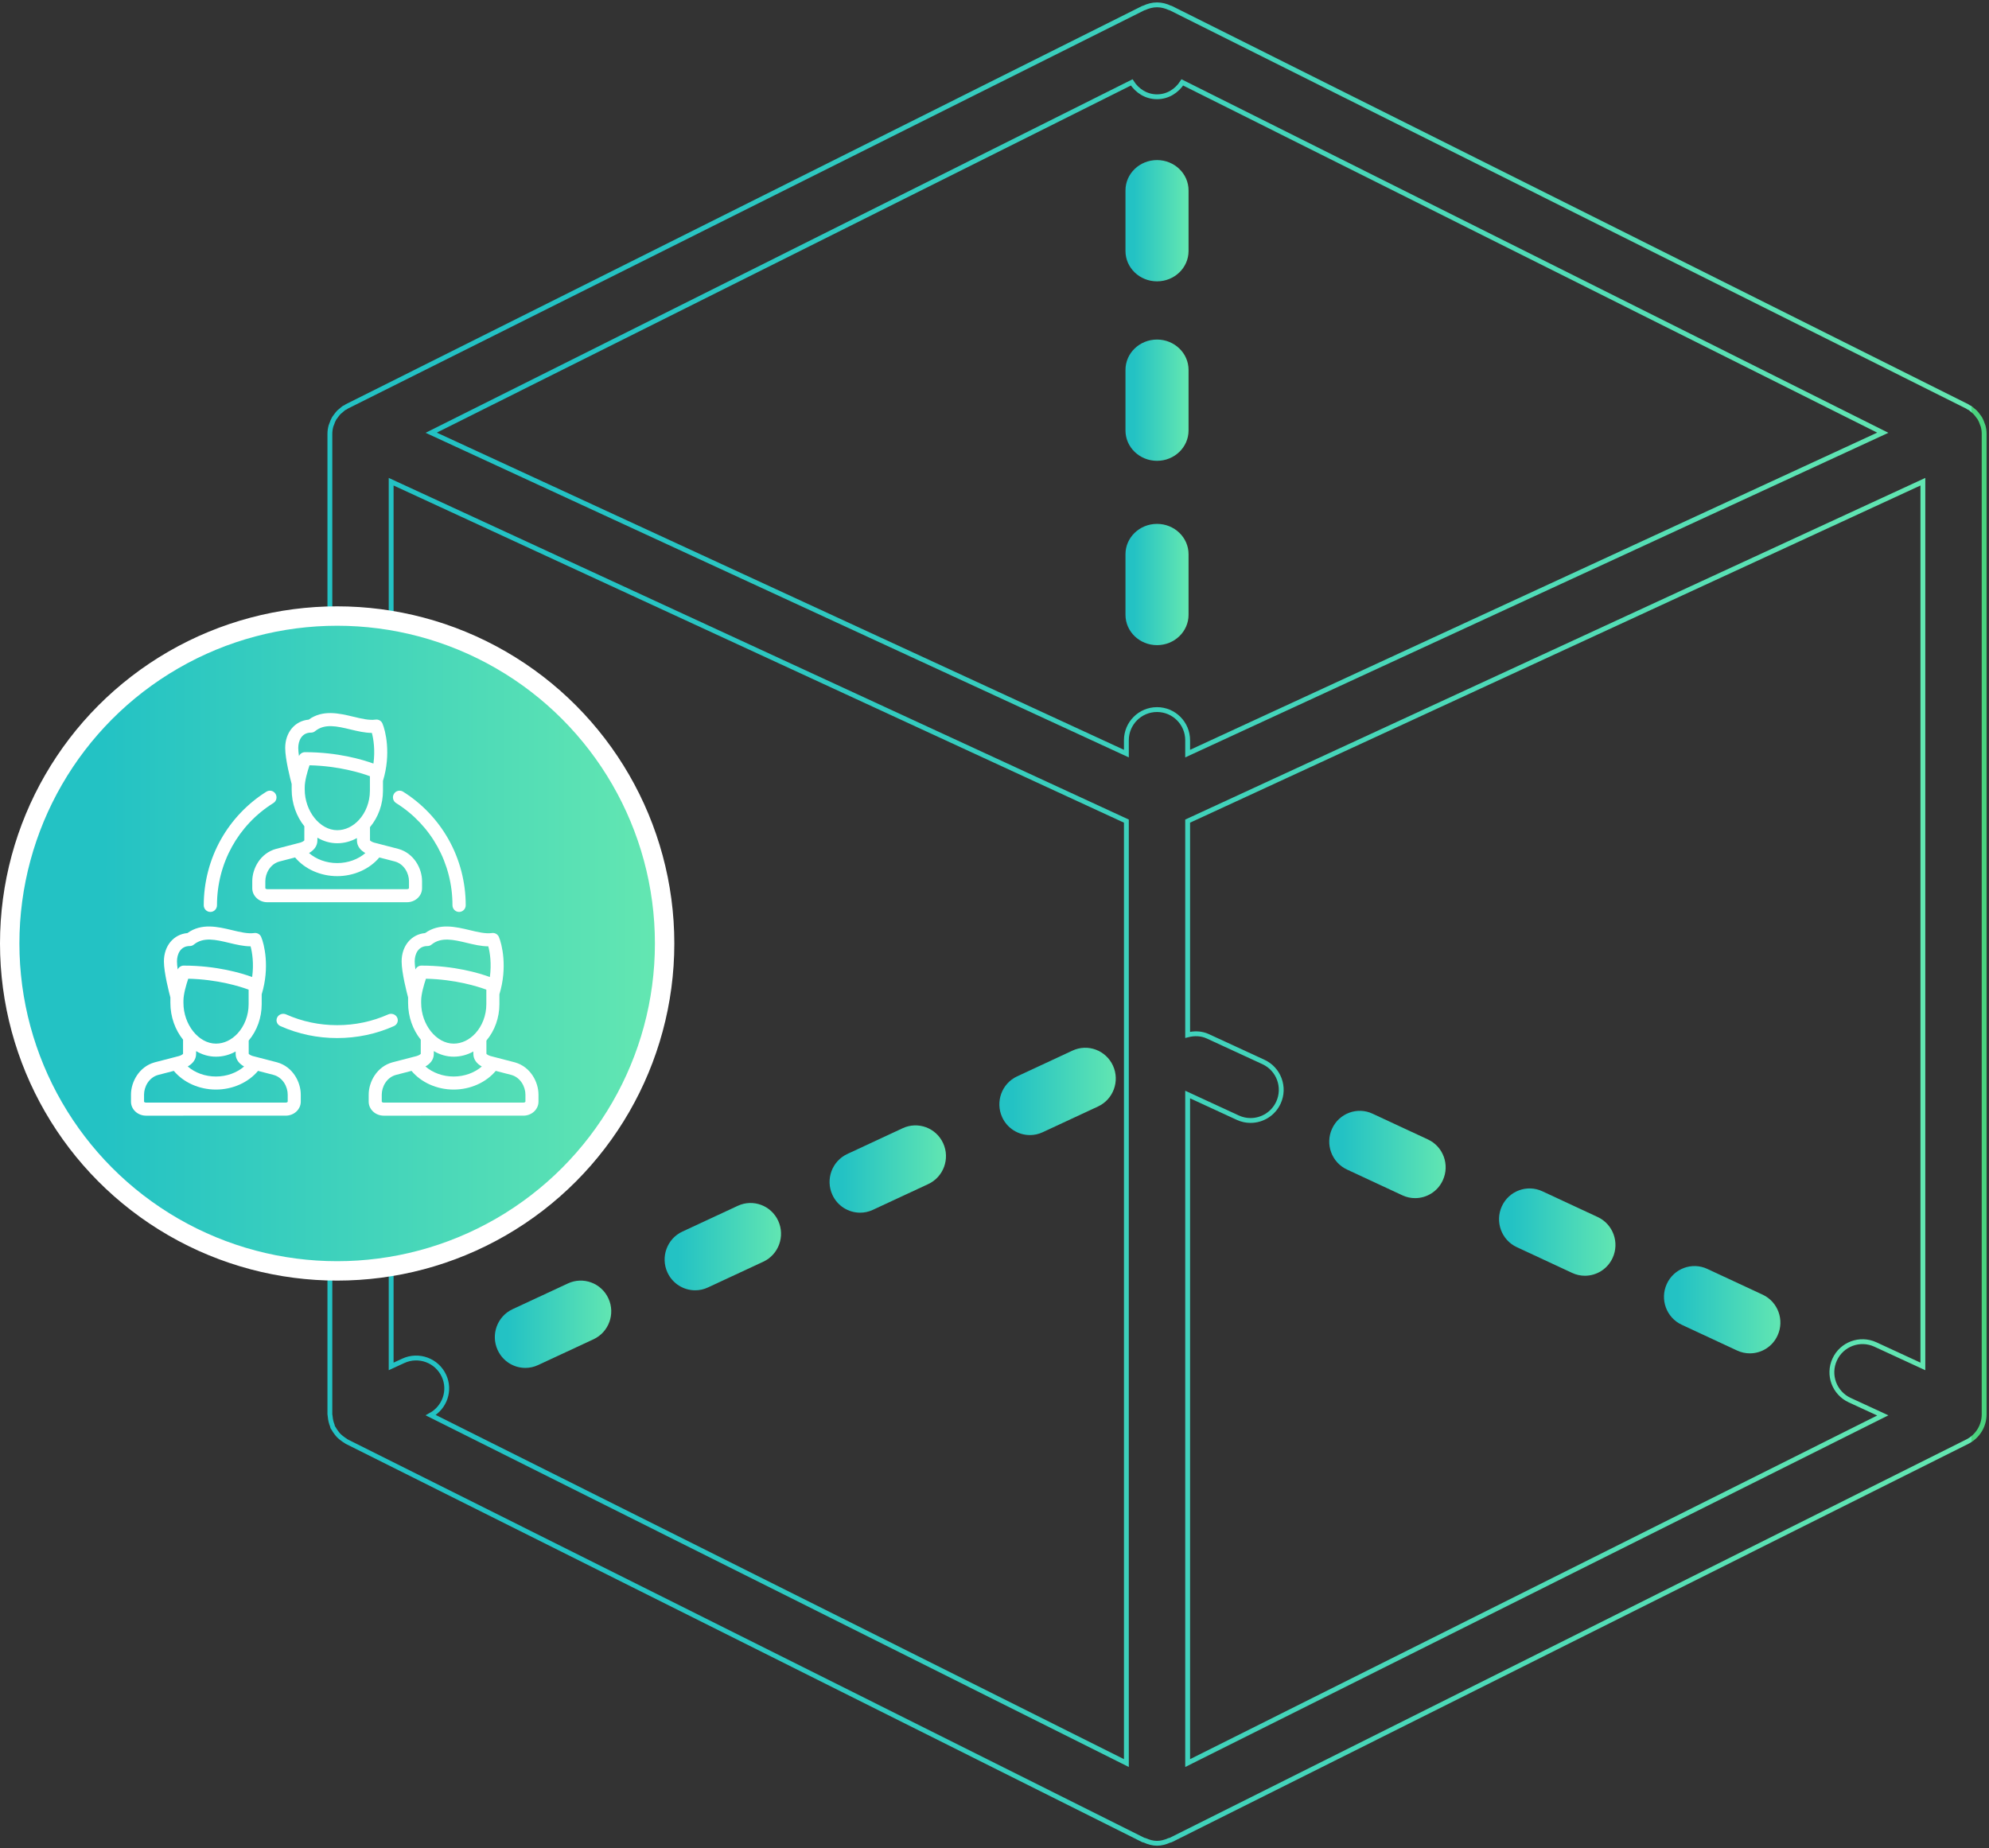 <?xml version="1.0" encoding="UTF-8"?>
<svg width="410px" height="381px" viewBox="0 0 410 381" version="1.1" xmlns="http://www.w3.org/2000/svg" xmlns:xlink="http://www.w3.org/1999/xlink">
    <rect x="0" y="0" width="410" height="381" fill="#333333" stroke="none"/>
    <!-- Generator: Sketch 47.1 (45422) - http://www.bohemiancoding.com/sketch -->
    <title>Group 2</title>
    <desc>Created with Sketch.</desc>
    <defs>
        <linearGradient x1="13.903%" y1="50%" x2="100%" y2="50%" id="linearGradient-1">
            <stop stop-color="#23C2C4" offset="0%"></stop>
            <stop stop-color="#64E7B1" offset="100%"></stop>
            <stop stop-color="#77D9B1" offset="100%"></stop>
            <stop stop-color="#4BD47F" offset="100%"></stop>
        </linearGradient>
    </defs>
    <g id="Page-1" stroke="none" stroke-width="1" fill="none" fill-rule="evenodd">
        <g id="Group-2" transform="translate(2, 1)">
            <path d="M406.779,86.81 C406.741,86.671 406.665,86.545 406.621,86.406 C406.488,86.014 406.343,85.635 406.135,85.281 C406.034,85.104 405.895,84.953 405.775,84.782 C405.573,84.498 405.364,84.22 405.118,83.974 C404.954,83.81 404.771,83.677 404.594,83.532 C404.424,83.393 404.278,83.235 404.095,83.115 C403.994,83.052 403.874,83.02 403.773,82.963 C403.678,82.913 403.609,82.83 403.514,82.786 L239.329,0.67 C239.272,0.644 239.209,0.657 239.152,0.625 C238.338,0.246 237.454,0 236.5,0 C235.546,0 234.662,0.246 233.854,0.625 C233.797,0.651 233.734,0.638 233.677,0.67 L69.492,82.786 C69.397,82.837 69.328,82.913 69.233,82.963 C69.126,83.02 69.012,83.052 68.911,83.115 C68.722,83.235 68.583,83.399 68.412,83.532 C68.229,83.677 68.052,83.81 67.888,83.967 C67.642,84.214 67.433,84.492 67.231,84.776 C67.111,84.947 66.972,85.098 66.871,85.275 C66.663,85.629 66.518,86.014 66.385,86.406 C66.341,86.545 66.265,86.665 66.227,86.81 C66.082,87.334 66,87.877 66,88.433 L66,290.567 C66,290.605 66.019,290.642 66.019,290.68 C66.019,290.807 66.063,290.927 66.069,291.047 C66.12,291.691 66.272,292.31 66.505,292.891 C66.549,292.992 66.53,293.106 66.581,293.207 C66.631,293.321 66.72,293.403 66.783,293.51 C66.941,293.801 67.118,294.066 67.32,294.331 C67.484,294.552 67.648,294.767 67.838,294.957 C68.052,295.172 68.286,295.361 68.532,295.544 C68.76,295.721 68.987,295.892 69.233,296.031 C69.328,296.081 69.397,296.163 69.492,296.207 L233.677,378.324 C233.772,378.368 233.873,378.349 233.968,378.394 C234.776,378.76 235.629,379 236.5,379 C237.371,379 238.224,378.76 239.032,378.4 C239.127,378.356 239.234,378.375 239.323,378.33 L403.508,296.214 C405.649,295.146 407,292.961 407,290.567 L407,88.433 C407,87.877 406.924,87.334 406.779,86.81 Z M89.516,282.627 C88.058,279.462 84.307,278.079 81.137,279.538 L78.63,280.694 L78.63,98.306 L230.185,168.276 L230.185,362.463 L86.795,290.744 C89.662,289.158 90.912,285.652 89.516,282.627 Z M236.5,18.95 C238.729,18.95 240.592,17.731 241.716,15.987 L386.111,88.206 L242.815,154.36 L242.815,151.6 C242.815,148.113 239.986,145.283 236.5,145.283 C233.014,145.283 230.185,148.113 230.185,151.6 L230.185,154.36 L86.889,88.206 L231.284,15.987 C232.408,17.731 234.271,18.95 236.5,18.95 Z M242.815,224.64 L253.146,229.409 C254.005,229.807 254.901,229.99 255.785,229.99 C258.172,229.99 260.458,228.625 261.526,226.314 C262.984,223.149 261.601,219.39 258.438,217.931 L246.97,212.638 C245.612,212.013 244.166,212 242.815,212.341 L242.815,168.276 L394.37,98.306 L394.37,280.694 L384.576,276.171 C381.412,274.712 377.655,276.089 376.196,279.26 C374.731,282.424 376.114,286.177 379.284,287.642 L386.111,290.794 L242.815,362.463 L242.815,224.64 Z" id="Shape-Copy" stroke="url(#linearGradient-1)" fill-rule="nonzero"></path>
            <g id="Group" transform="translate(100, 32)" fill-rule="nonzero" fill="url(#linearGradient-1)">
                <path d="M75.297,217 C76.183,217 77.076,216.816 77.925,216.416 L89.344,211.101 C92.494,209.636 93.878,205.863 92.419,202.685 C90.966,199.507 87.225,198.118 84.075,199.584 L72.656,204.899 C69.506,206.364 68.122,210.137 69.581,213.315 C70.644,215.636 72.92,217 75.297,217 Z" id="Shape"></path>
                <path d="M41.296,233 C42.176,233 43.075,232.816 43.925,232.417 L55.346,227.102 C58.497,225.637 59.874,221.864 58.421,218.687 C56.969,215.51 53.233,214.115 50.075,215.586 L38.654,220.9 C35.503,222.365 34.126,226.138 35.579,229.316 C36.642,231.637 38.918,233 41.296,233 Z" id="Shape"></path>
                <path d="M6.297,249 C7.183,249 8.076,248.81 8.925,248.41 L20.344,243.097 C23.494,241.633 24.878,237.86 23.419,234.684 C21.966,231.507 18.212,230.119 15.075,231.583 L3.656,236.896 C0.506,238.361 -0.878,242.134 0.581,245.31 C1.644,247.637 3.92,249 6.297,249 Z" id="Shape"></path>
                <path d="M227.345,217.899 L215.924,212.584 C212.773,211.118 209.031,212.507 207.579,215.685 C206.126,218.863 207.503,222.636 210.654,224.101 L222.075,229.416 C222.93,229.816 223.823,230 224.704,230 C227.081,230 229.358,228.636 230.42,226.315 C231.873,223.137 230.502,219.37 227.345,217.899 Z" id="Shape"></path>
                <path d="M261.346,233.901 L249.927,228.587 C246.783,227.116 243.035,228.505 241.582,231.688 C240.123,234.865 241.501,238.632 244.657,240.103 L256.077,245.417 C256.932,245.816 257.825,246 258.705,246 C261.082,246 263.358,244.637 264.415,242.316 C265.88,239.139 264.497,235.372 261.346,233.901 Z" id="Shape"></path>
                <path d="M192.345,201.903 L180.926,196.59 C177.776,195.113 174.035,196.507 172.582,199.69 C171.123,202.867 172.5,206.633 175.657,208.104 L187.076,213.417 C187.931,213.816 188.824,214 189.704,214 C192.081,214 194.358,212.637 195.414,210.316 C196.879,207.134 195.502,203.367 192.345,201.903 Z" id="Shape"></path>
                <path d="M110.296,201 C111.176,201 112.075,200.816 112.925,200.417 L124.346,195.102 C127.497,193.637 128.874,189.864 127.421,186.687 C125.962,183.51 122.233,182.115 119.075,183.586 L107.654,188.9 C104.503,190.365 103.126,194.138 104.579,197.316 C105.642,199.637 107.918,201 110.296,201 Z" id="Shape"></path>
                <path d="M136.5,25 C140.088,25 143,22.2 143,18.75 L143,6.25 C143,2.8 140.088,0 136.5,0 C132.912,0 130,2.8 130,6.25 L130,18.75 C130,22.2 132.912,25 136.5,25 Z" id="Shape"></path>
                <path d="M136.5,62 C140.088,62 143,59.2 143,55.75 L143,43.25 C143,39.8 140.088,37 136.5,37 C132.912,37 130,39.8 130,43.25 L130,55.75 C130,59.2 132.912,62 136.5,62 Z" id="Shape"></path>
                <path d="M136.5,100 C140.088,100 143,97.2 143,93.75 L143,81.25 C143,77.8 140.088,75 136.5,75 C132.912,75 130,77.8 130,81.25 L130,93.75 C130,97.2 132.912,100 136.5,100 Z" id="Shape"></path>
            </g>
            <circle id="Oval" stroke="#FFFFFF" stroke-width="4" fill="url(#linearGradient-1)" cx="67.5" cy="193.5" r="67.5"></circle>
            <g id="Group-3" transform="translate(0, 126)"></g>
            <g id="team" transform="translate(25, 146)" fill-rule="nonzero" fill="#FFFFFF">
                <path d="M33.122,15.754 C33.122,18.654 34.126,21.334 35.735,23.334 L35.731,26.246 C35.659,26.361 35.323,26.58 34.899,26.705 L29.886,28.006 C29.878,28.009 29.869,28.011 29.861,28.013 C26.67,28.907 25,32.035 25,34.663 L25,36.115 C25,37.706 26.392,39 28.104,39 L56.896,38.997 C58.607,38.997 60,37.703 60,36.112 L60,34.66 C60,32.032 58.33,28.904 55.139,28.01 C55.131,28.008 55.122,28.005 55.114,28.003 L50.101,26.702 C49.677,26.577 49.341,26.357 49.269,26.242 L49.265,23.517 C49.269,23.512 49.274,23.508 49.278,23.503 C50.997,21.449 51.944,18.787 51.944,16.009 L51.944,13.979 C53.659,8.393 52.45,3.551 51.829,2.141 C51.827,2.137 51.825,2.133 51.823,2.128 C51.811,2.101 51.797,2.076 51.784,2.05 C51.776,2.036 51.768,2.021 51.76,2.006 C51.748,1.985 51.734,1.964 51.72,1.943 C51.709,1.926 51.698,1.908 51.686,1.892 C51.674,1.876 51.662,1.861 51.65,1.846 C51.634,1.826 51.618,1.806 51.601,1.787 C51.592,1.776 51.582,1.767 51.572,1.757 C51.551,1.735 51.53,1.713 51.508,1.693 C51.5,1.685 51.491,1.679 51.483,1.671 C51.459,1.65 51.435,1.629 51.409,1.61 C51.4,1.603 51.39,1.597 51.381,1.59 C51.355,1.572 51.33,1.554 51.303,1.538 C51.291,1.53 51.277,1.523 51.264,1.516 C51.24,1.502 51.217,1.488 51.192,1.476 C51.175,1.468 51.157,1.461 51.139,1.453 C51.118,1.443 51.097,1.434 51.075,1.425 C51.055,1.417 51.033,1.411 51.012,1.404 C50.992,1.398 50.973,1.391 50.952,1.385 C50.931,1.38 50.909,1.375 50.888,1.37 C50.867,1.366 50.846,1.361 50.824,1.357 C50.805,1.354 50.785,1.352 50.765,1.349 C50.741,1.346 50.716,1.343 50.691,1.341 C50.675,1.34 50.658,1.34 50.641,1.339 C50.613,1.338 50.584,1.338 50.555,1.338 C50.541,1.339 50.527,1.34 50.513,1.341 C50.482,1.343 50.451,1.345 50.42,1.35 C50.415,1.35 50.411,1.35 50.407,1.351 C49.11,1.536 47.529,1.158 45.855,0.757 C42.893,0.048 39.552,-0.75 36.626,1.359 C33.795,1.603 31.789,3.98 31.789,7.194 C31.789,9.531 32.873,13.704 33.122,14.631 L33.122,15.754 L33.122,15.754 Z M49.251,13.765 C49.251,13.769 49.251,13.773 49.251,13.777 L49.251,16.009 C49.251,18.38 48.359,20.552 46.968,22.055 C46.964,22.058 46.961,22.062 46.958,22.065 C45.762,23.353 44.199,24.147 42.515,24.147 C38.946,24.147 35.815,20.225 35.815,15.754 L35.815,15.295 C35.815,13.958 36.381,12.004 36.803,10.767 C42.898,10.907 47.497,12.37 49.251,13.019 L49.251,13.765 L49.251,13.765 Z M46.576,26.261 C46.576,27.473 47.363,28.334 48.317,28.86 C46.818,30.161 44.727,30.928 42.509,30.928 C40.289,30.928 38.196,30.159 36.696,28.855 C37.645,28.329 38.424,27.471 38.424,26.266 L38.425,25.69 C39.669,26.423 41.059,26.839 42.515,26.839 C43.943,26.839 45.322,26.469 46.575,25.77 L46.576,26.261 Z M57.307,34.66 L57.307,36.112 C57.307,36.149 57.17,36.305 56.896,36.305 L28.104,36.308 C27.83,36.308 27.693,36.152 27.693,36.115 L27.693,34.663 C27.693,33.053 28.684,31.146 30.576,30.609 L33.827,29.765 C35.828,32.162 39.07,33.62 42.509,33.62 C45.948,33.62 49.19,32.163 51.191,29.766 L54.424,30.606 C56.317,31.142 57.307,33.05 57.307,34.66 Z M37.108,4.03 C37.115,4.03 37.12,4.029 37.126,4.029 C37.165,4.028 37.203,4.027 37.241,4.023 C37.255,4.022 37.27,4.019 37.284,4.017 C37.313,4.013 37.342,4.01 37.371,4.004 C37.389,4 37.407,3.995 37.425,3.991 C37.449,3.985 37.474,3.979 37.499,3.972 C37.518,3.966 37.537,3.959 37.556,3.952 C37.578,3.944 37.601,3.937 37.622,3.928 C37.643,3.919 37.663,3.909 37.683,3.9 C37.702,3.891 37.722,3.882 37.741,3.872 C37.764,3.859 37.786,3.846 37.808,3.832 C37.823,3.823 37.839,3.814 37.854,3.804 C37.883,3.785 37.91,3.764 37.937,3.743 C37.944,3.737 37.952,3.732 37.96,3.726 C39.939,2.11 42.508,2.724 45.227,3.375 C46.691,3.726 48.194,4.085 49.654,4.09 C50.005,5.386 50.349,7.681 49.979,10.414 C47.789,9.617 42.651,8.063 35.866,8.063 C35.862,8.063 35.858,8.063 35.855,8.063 C35.826,8.063 35.798,8.065 35.77,8.068 C35.753,8.069 35.735,8.069 35.718,8.071 C35.696,8.074 35.674,8.078 35.652,8.081 C35.629,8.085 35.606,8.088 35.583,8.093 C35.57,8.096 35.557,8.1 35.544,8.103 C35.514,8.111 35.484,8.118 35.455,8.127 C35.45,8.129 35.445,8.131 35.441,8.132 C35.404,8.145 35.368,8.158 35.333,8.173 C35.332,8.173 35.331,8.174 35.331,8.174 C35.292,8.191 35.254,8.209 35.217,8.23 C35.211,8.233 35.206,8.237 35.2,8.24 C35.169,8.258 35.138,8.276 35.109,8.296 C35.09,8.309 35.073,8.323 35.055,8.336 C35.039,8.348 35.022,8.36 35.007,8.372 C34.983,8.393 34.959,8.414 34.936,8.437 C34.928,8.444 34.92,8.451 34.912,8.459 C34.89,8.481 34.87,8.504 34.849,8.528 C34.841,8.537 34.832,8.546 34.825,8.555 C34.809,8.575 34.794,8.596 34.779,8.617 C34.767,8.632 34.756,8.647 34.745,8.663 C34.735,8.679 34.725,8.696 34.715,8.712 C34.702,8.734 34.688,8.756 34.676,8.779 C34.669,8.792 34.663,8.806 34.657,8.819 C34.649,8.836 34.64,8.853 34.632,8.871 C34.539,8.238 34.481,7.656 34.481,7.195 C34.482,5.734 35.17,4.03 37.108,4.03 Z" id="Shape"></path>
                <path d="M30.139,72.01 C30.131,72.008 30.122,72.005 30.114,72.003 L25.101,70.702 C24.677,70.577 24.341,70.357 24.269,70.242 L24.265,67.517 C24.269,67.512 24.274,67.507 24.278,67.503 C25.997,65.448 26.944,62.787 26.944,60.008 L26.944,57.978 C28.659,52.393 27.45,47.551 26.83,46.141 C26.828,46.137 26.825,46.133 26.824,46.129 C26.811,46.101 26.796,46.073 26.782,46.046 C26.775,46.033 26.769,46.02 26.762,46.008 C26.747,45.983 26.731,45.959 26.715,45.935 C26.706,45.921 26.697,45.908 26.688,45.894 C26.673,45.874 26.657,45.855 26.641,45.835 C26.629,45.82 26.617,45.805 26.604,45.79 C26.589,45.773 26.573,45.758 26.558,45.742 C26.543,45.726 26.528,45.711 26.513,45.696 C26.496,45.681 26.479,45.668 26.463,45.654 C26.446,45.64 26.431,45.626 26.414,45.613 C26.394,45.598 26.374,45.585 26.354,45.571 C26.339,45.561 26.324,45.55 26.309,45.541 C26.285,45.525 26.259,45.512 26.233,45.498 C26.221,45.492 26.21,45.485 26.198,45.479 C26.169,45.464 26.139,45.451 26.108,45.439 C26.099,45.435 26.09,45.431 26.081,45.427 C26.05,45.415 26.018,45.405 25.986,45.395 C25.977,45.392 25.967,45.389 25.958,45.386 C25.928,45.378 25.898,45.372 25.868,45.366 C25.855,45.363 25.842,45.36 25.829,45.357 C25.803,45.353 25.778,45.35 25.752,45.347 C25.733,45.345 25.714,45.342 25.695,45.341 C25.675,45.34 25.654,45.339 25.634,45.339 C25.609,45.338 25.583,45.337 25.558,45.338 C25.542,45.339 25.527,45.34 25.511,45.341 C25.481,45.343 25.45,45.346 25.42,45.35 C25.416,45.35 25.411,45.35 25.407,45.351 C24.111,45.536 22.529,45.158 20.855,44.757 C17.893,44.048 14.553,43.25 11.626,45.36 C8.796,45.603 6.789,47.981 6.789,51.194 C6.789,53.531 7.874,57.704 8.122,58.631 L8.122,59.754 C8.122,62.654 9.126,65.334 10.735,67.334 L10.732,70.246 C10.659,70.361 10.324,70.58 9.899,70.705 L4.886,72.006 C4.878,72.009 4.87,72.011 4.862,72.013 C1.67,72.907 0,76.035 0,78.663 L0,80.115 C0,81.706 1.392,83 3.104,83 L31.896,82.997 C33.607,82.997 35,81.703 35,80.112 L35,78.66 C35,76.032 33.33,72.904 30.139,72.01 Z M10.815,59.294 C10.815,57.958 11.381,56.003 11.803,54.767 C17.898,54.907 22.497,56.37 24.251,57.019 L24.251,57.764 C24.251,57.768 24.251,57.773 24.251,57.778 L24.251,60.009 C24.251,62.38 23.359,64.551 21.968,66.055 C21.964,66.058 21.961,66.062 21.957,66.066 C20.761,67.353 19.199,68.147 17.515,68.147 C13.946,68.147 10.815,64.225 10.815,59.754 L10.815,59.294 L10.815,59.294 Z M13.424,70.266 L13.425,69.69 C14.669,70.423 16.059,70.839 17.515,70.839 C18.944,70.839 20.322,70.469 21.575,69.77 L21.576,70.261 C21.576,71.473 22.363,72.334 23.317,72.86 C21.818,74.161 19.727,74.928 17.509,74.928 C15.289,74.928 13.196,74.159 11.696,72.855 C12.645,72.329 13.424,71.471 13.424,70.266 Z M12.108,48.03 C12.114,48.03 12.12,48.029 12.126,48.029 C12.165,48.028 12.202,48.027 12.24,48.023 C12.255,48.022 12.27,48.019 12.284,48.017 C12.313,48.013 12.342,48.009 12.371,48.004 C12.389,48 12.407,47.995 12.425,47.991 C12.449,47.985 12.474,47.979 12.499,47.972 C12.518,47.966 12.537,47.958 12.556,47.952 C12.578,47.944 12.601,47.937 12.622,47.928 C12.643,47.919 12.663,47.909 12.683,47.9 C12.702,47.89 12.722,47.882 12.741,47.871 C12.764,47.859 12.786,47.845 12.808,47.832 C12.823,47.823 12.839,47.814 12.854,47.804 C12.883,47.785 12.91,47.764 12.937,47.743 C12.944,47.737 12.952,47.732 12.96,47.726 C14.939,46.109 17.508,46.724 20.227,47.375 C21.691,47.726 23.194,48.085 24.654,48.09 C25.004,49.386 25.349,51.681 24.979,54.414 C22.788,53.617 17.651,52.063 10.866,52.063 C10.862,52.063 10.858,52.063 10.854,52.063 C10.826,52.064 10.799,52.066 10.771,52.068 C10.753,52.069 10.735,52.069 10.717,52.071 C10.696,52.074 10.675,52.078 10.653,52.081 C10.63,52.085 10.606,52.088 10.583,52.093 C10.571,52.096 10.559,52.099 10.547,52.102 C10.515,52.11 10.484,52.118 10.454,52.127 C10.451,52.129 10.448,52.13 10.445,52.131 C10.365,52.157 10.289,52.19 10.217,52.23 C10.213,52.231 10.21,52.234 10.207,52.236 C10.173,52.255 10.14,52.274 10.108,52.296 C10.092,52.308 10.076,52.32 10.06,52.332 C10.042,52.346 10.024,52.358 10.007,52.372 C9.983,52.392 9.961,52.414 9.938,52.435 C9.93,52.443 9.92,52.451 9.912,52.459 C9.89,52.481 9.87,52.504 9.85,52.527 C9.842,52.537 9.833,52.546 9.825,52.556 C9.809,52.575 9.794,52.596 9.779,52.617 C9.768,52.632 9.756,52.647 9.745,52.663 C9.735,52.679 9.725,52.696 9.715,52.712 C9.702,52.734 9.688,52.756 9.676,52.779 C9.669,52.792 9.663,52.806 9.657,52.819 C9.648,52.836 9.64,52.853 9.632,52.871 C9.539,52.238 9.481,51.656 9.481,51.195 C9.482,49.734 10.17,48.03 12.108,48.03 Z M32.307,80.112 C32.307,80.149 32.17,80.305 31.896,80.305 L3.104,80.308 C2.83,80.308 2.693,80.152 2.693,80.115 L2.693,78.663 C2.693,77.053 3.683,75.145 5.577,74.609 L8.826,73.765 C10.828,76.162 14.07,77.62 17.509,77.62 C20.948,77.62 24.189,76.163 26.191,73.766 L29.424,74.606 C31.317,75.143 32.307,77.05 32.307,78.66 L32.307,80.112 Z" id="Shape"></path>
                <path d="M79.139,72.01 C79.131,72.008 79.122,72.006 79.114,72.004 L74.101,70.702 C73.677,70.577 73.341,70.358 73.269,70.243 L73.265,67.517 C73.269,67.512 73.274,67.508 73.278,67.503 C74.997,65.449 75.944,62.787 75.944,60.009 L75.944,57.979 C77.659,52.393 76.45,47.551 75.83,46.142 C75.828,46.137 75.825,46.133 75.823,46.129 C75.811,46.101 75.797,46.074 75.783,46.048 C75.775,46.034 75.769,46.021 75.761,46.008 C75.747,45.984 75.732,45.961 75.717,45.938 C75.707,45.924 75.698,45.908 75.687,45.894 C75.674,45.875 75.659,45.857 75.645,45.84 C75.631,45.823 75.617,45.805 75.603,45.789 C75.59,45.775 75.577,45.761 75.563,45.748 C75.546,45.73 75.529,45.712 75.511,45.695 C75.498,45.683 75.484,45.672 75.47,45.66 C75.451,45.644 75.432,45.628 75.412,45.612 C75.396,45.6 75.38,45.589 75.363,45.578 C75.344,45.565 75.326,45.552 75.307,45.54 C75.286,45.527 75.264,45.515 75.243,45.504 C75.227,45.495 75.212,45.486 75.196,45.478 C75.17,45.465 75.144,45.454 75.117,45.443 C75.104,45.437 75.092,45.432 75.08,45.427 C75.051,45.416 75.022,45.407 74.992,45.398 C74.98,45.394 74.969,45.39 74.957,45.386 C74.929,45.379 74.9,45.373 74.872,45.367 C74.857,45.364 74.843,45.36 74.828,45.357 C74.804,45.353 74.778,45.351 74.754,45.348 C74.734,45.345 74.714,45.343 74.695,45.341 C74.675,45.34 74.654,45.339 74.634,45.339 C74.609,45.338 74.583,45.337 74.558,45.338 C74.542,45.339 74.526,45.34 74.511,45.341 C74.48,45.343 74.45,45.346 74.42,45.35 C74.416,45.35 74.411,45.35 74.407,45.351 C73.111,45.536 71.529,45.158 69.855,44.757 C66.893,44.048 63.553,43.25 60.626,45.359 C57.796,45.603 55.789,47.98 55.789,51.194 C55.789,53.531 56.873,57.704 57.122,58.631 L57.122,59.754 C57.122,62.654 58.126,65.334 59.735,67.334 L59.731,70.246 C59.659,70.361 59.323,70.58 58.899,70.705 L53.886,72.006 C53.878,72.009 53.869,72.011 53.861,72.013 C50.67,72.907 49,76.035 49,78.663 L49,80.115 C49,81.706 50.392,83 52.104,83 L80.896,82.997 C82.607,82.997 84,81.703 84,80.112 L84,78.66 C84,76.032 82.33,72.904 79.139,72.01 Z M59.815,59.294 C59.815,57.958 60.381,56.004 60.804,54.767 C66.898,54.907 71.497,56.37 73.251,57.019 L73.251,57.765 C73.251,57.769 73.251,57.773 73.251,57.777 L73.251,60.009 C73.251,62.38 72.359,64.552 70.968,66.055 C70.964,66.058 70.961,66.062 70.958,66.065 C69.762,67.353 68.199,68.147 66.515,68.147 C62.946,68.147 59.815,64.225 59.815,59.754 L59.815,59.294 L59.815,59.294 Z M62.424,70.266 L62.425,69.69 C63.669,70.423 65.06,70.839 66.515,70.839 C67.944,70.839 69.322,70.469 70.575,69.77 L70.576,70.261 C70.576,71.473 71.363,72.335 72.318,72.86 C70.818,74.161 68.727,74.928 66.509,74.928 C64.289,74.928 62.196,74.159 60.696,72.855 C61.645,72.329 62.424,71.471 62.424,70.266 Z M61.108,48.03 C61.115,48.03 61.12,48.029 61.127,48.029 C61.165,48.029 61.203,48.027 61.241,48.023 C61.255,48.022 61.27,48.019 61.285,48.017 C61.314,48.013 61.343,48.01 61.371,48.004 C61.39,48.001 61.407,47.995 61.425,47.991 C61.45,47.985 61.475,47.979 61.499,47.972 C61.518,47.966 61.537,47.959 61.557,47.952 C61.579,47.944 61.601,47.937 61.623,47.928 C61.643,47.919 61.663,47.909 61.683,47.9 C61.703,47.891 61.722,47.882 61.741,47.872 C61.764,47.86 61.786,47.846 61.808,47.832 C61.824,47.823 61.839,47.814 61.855,47.804 C61.883,47.785 61.91,47.765 61.937,47.744 C61.945,47.738 61.953,47.733 61.96,47.726 C63.94,46.11 66.508,46.724 69.228,47.376 C70.692,47.726 72.195,48.085 73.654,48.09 C74.005,49.386 74.35,51.681 73.98,54.415 C71.789,53.617 66.651,52.063 59.866,52.063 C59.862,52.063 59.858,52.064 59.854,52.064 C59.827,52.064 59.799,52.066 59.772,52.068 C59.754,52.069 59.736,52.07 59.718,52.072 C59.696,52.074 59.676,52.078 59.655,52.081 C59.631,52.085 59.607,52.088 59.583,52.093 C59.571,52.096 59.56,52.1 59.548,52.102 C59.517,52.11 59.485,52.118 59.454,52.128 C59.452,52.129 59.449,52.13 59.447,52.13 C59.367,52.157 59.29,52.19 59.217,52.23 C59.215,52.231 59.212,52.233 59.21,52.235 C59.175,52.254 59.141,52.274 59.109,52.297 C59.092,52.308 59.077,52.32 59.061,52.332 C59.043,52.346 59.025,52.358 59.008,52.373 C58.984,52.393 58.961,52.414 58.938,52.436 C58.93,52.444 58.921,52.451 58.913,52.459 C58.891,52.481 58.87,52.505 58.85,52.528 C58.842,52.538 58.833,52.546 58.825,52.556 C58.809,52.576 58.794,52.597 58.779,52.618 C58.768,52.633 58.757,52.648 58.746,52.663 C58.736,52.679 58.726,52.696 58.716,52.713 C58.703,52.735 58.689,52.757 58.677,52.78 C58.67,52.793 58.664,52.807 58.658,52.82 C58.649,52.837 58.64,52.854 58.633,52.871 C58.54,52.238 58.482,51.657 58.482,51.195 C58.482,49.735 59.17,48.03 61.108,48.03 Z M81.307,80.112 C81.307,80.149 81.17,80.305 80.896,80.305 L52.104,80.308 C51.83,80.308 51.693,80.152 51.693,80.116 L51.693,78.663 C51.693,77.053 52.684,75.146 54.577,74.609 L57.827,73.765 C59.828,76.162 63.07,77.62 66.509,77.62 C69.948,77.62 73.19,76.163 75.191,73.767 L78.424,74.606 C80.317,75.143 81.308,77.05 81.308,78.66 L81.308,80.112 L81.307,80.112 Z" id="Shape"></path>
                <path d="M54.646,18.549 C61.925,23.107 66.271,30.985 66.271,39.622 C66.271,40.383 66.882,41 67.635,41 C68.389,41 69,40.383 69,39.622 C69,34.851 67.772,30.149 65.448,26.026 C63.196,22.028 59.958,18.633 56.084,16.207 C55.444,15.806 54.602,16.005 54.205,16.652 C53.808,17.298 54.005,18.148 54.646,18.549 Z" id="Shape"></path>
                <path d="M16.364,41 C17.118,41 17.729,40.383 17.729,39.622 C17.729,30.985 22.075,23.107 29.354,18.549 C29.995,18.148 30.192,17.299 29.795,16.652 C29.398,16.005 28.557,15.806 27.916,16.207 C24.043,18.633 20.805,22.028 18.552,26.025 C16.228,30.149 15,34.851 15,39.622 C15,40.383 15.611,41 16.364,41 Z" id="Shape"></path>
                <path d="M54.87,62.771 C54.547,62.105 53.72,61.816 53.024,62.125 C49.718,63.596 46.177,64.341 42.501,64.341 C38.824,64.341 35.283,63.595 31.976,62.124 C31.28,61.815 30.453,62.103 30.13,62.769 C29.806,63.435 30.108,64.226 30.804,64.535 C34.481,66.171 38.416,67 42.501,67 C46.585,67 50.52,66.171 54.196,64.536 C54.892,64.227 55.194,63.436 54.87,62.771 Z" id="Shape"></path>
            </g>
        </g>
    </g>
</svg>